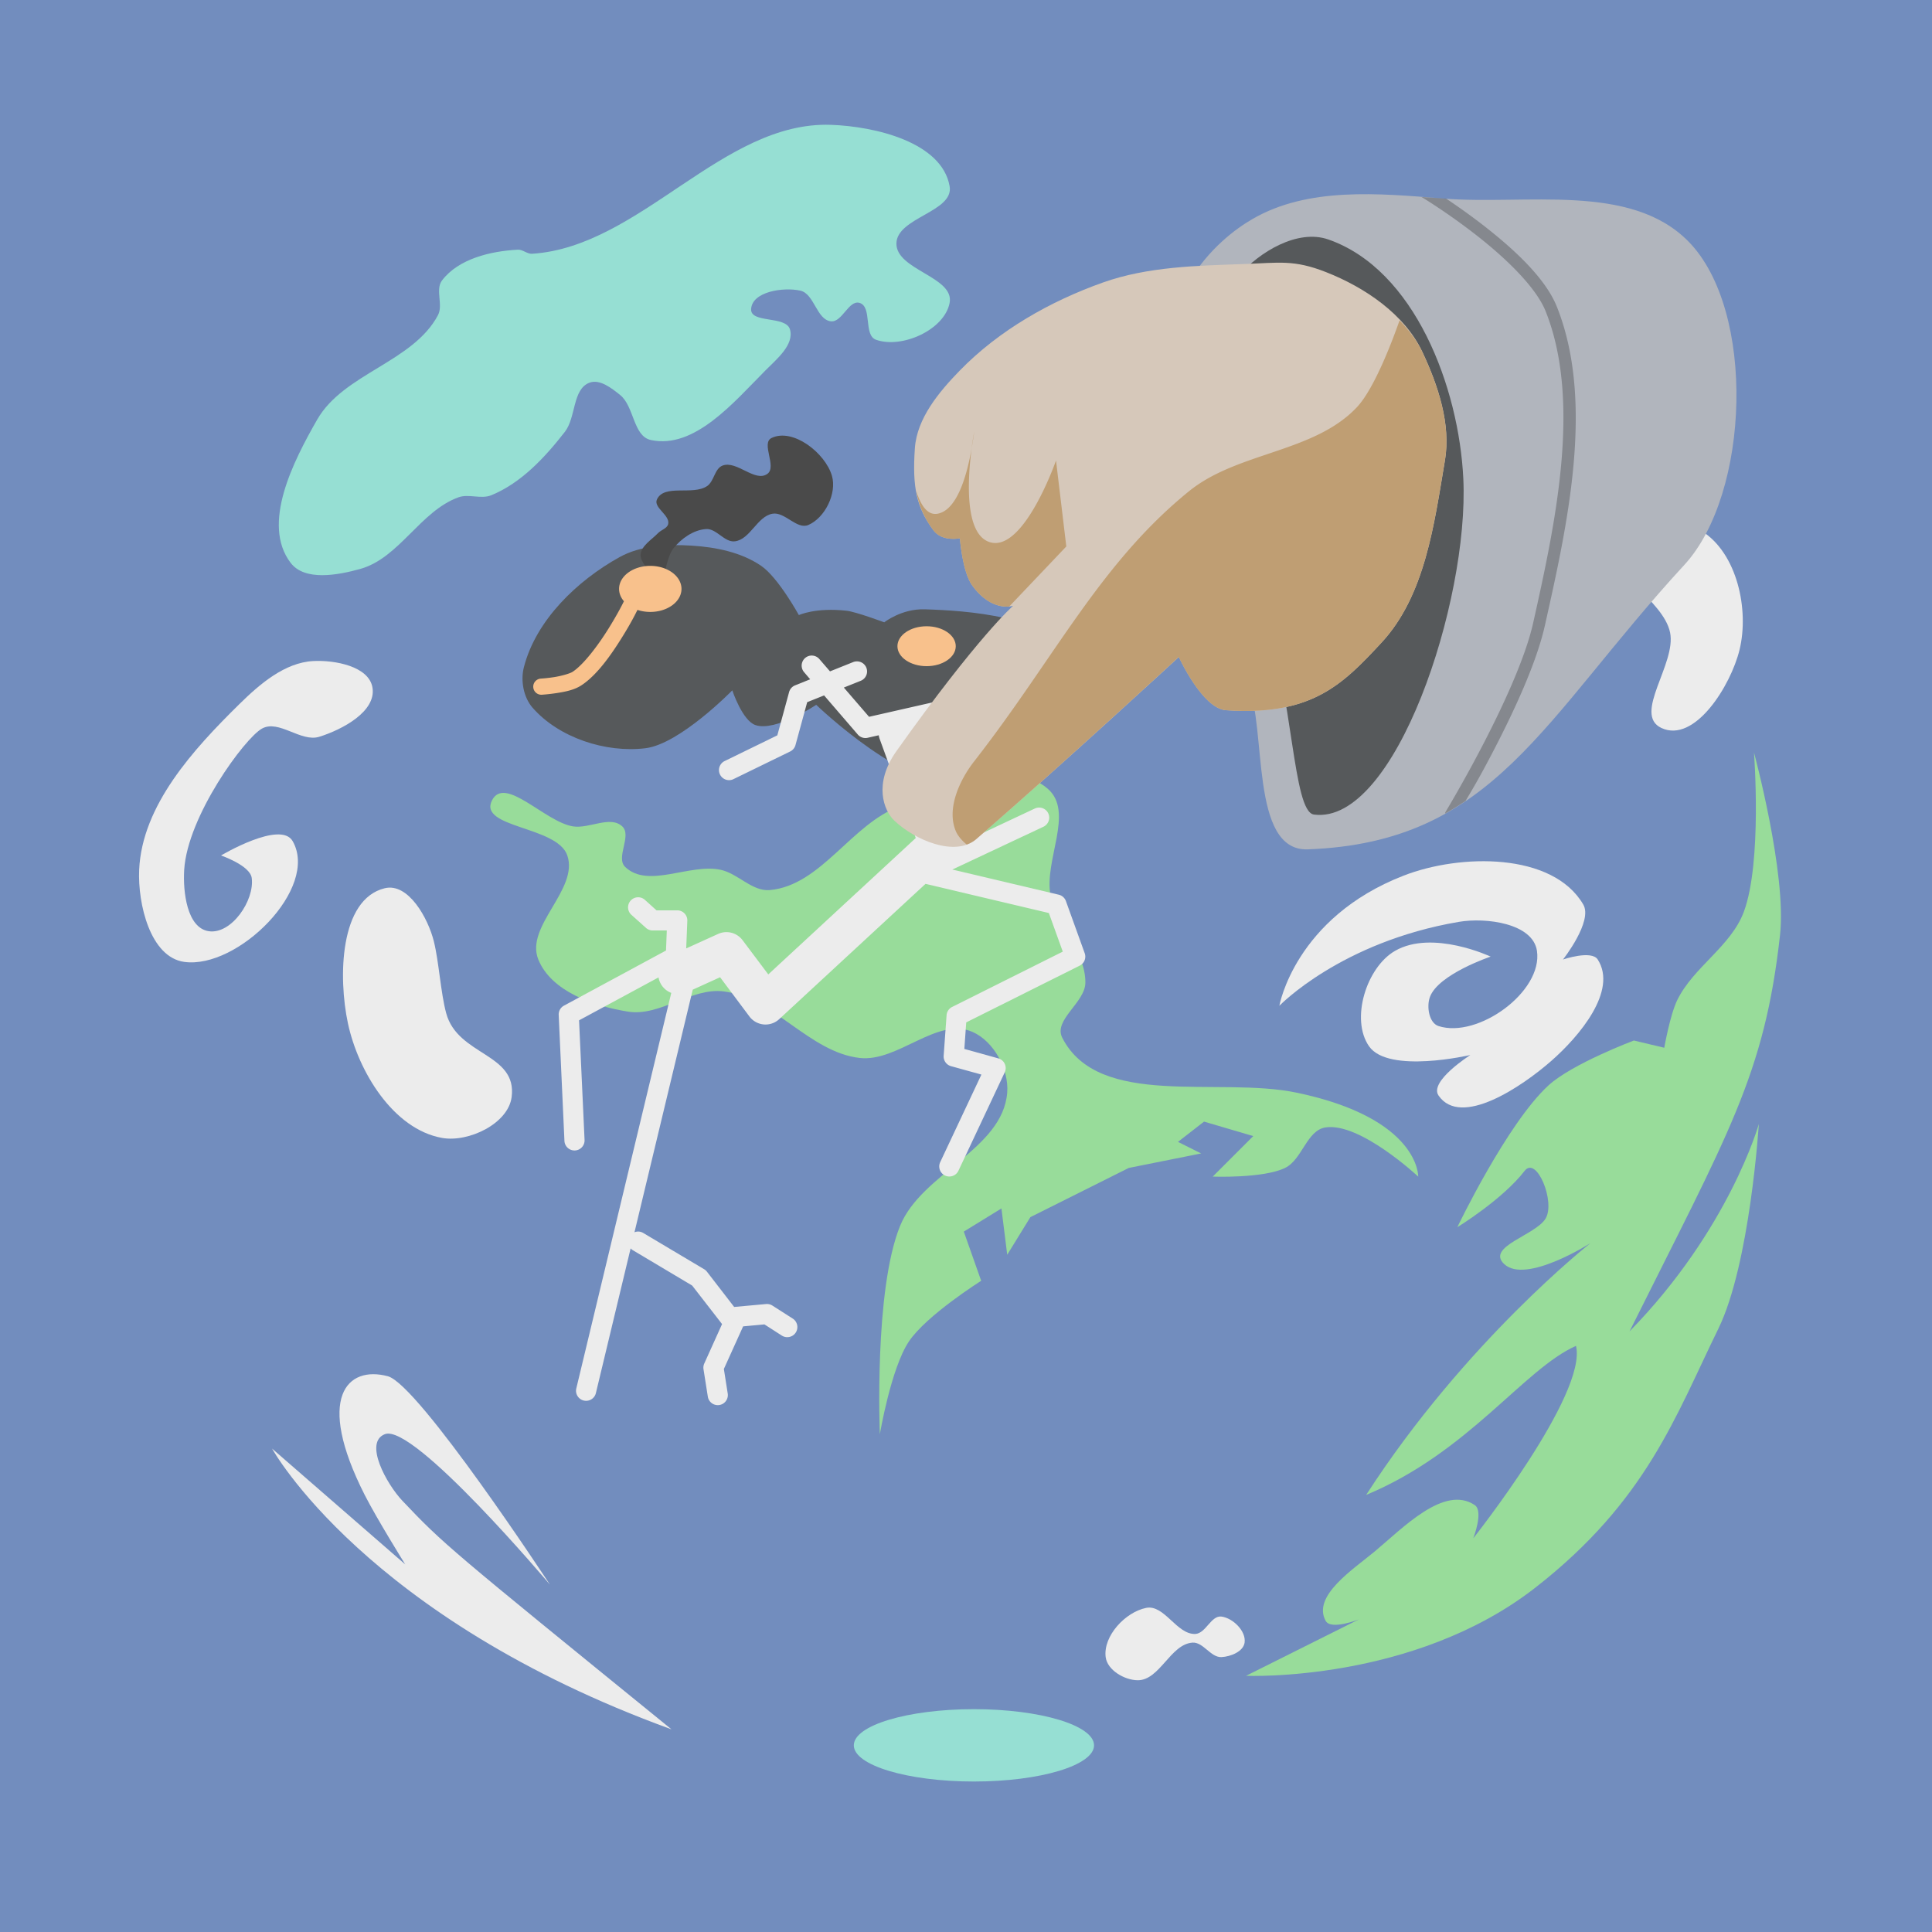 <svg xmlns="http://www.w3.org/2000/svg" width="192" height="192">
  <style>
    .st0 {
      fill: #fff
    }
  </style>
  <rect width="100%" height="100%" style="fill:#728dbe;stroke-width:4" />
  <path
    d="M161.08 53.936c-1.516 3.032 4.198 5.598 4.89 8.917.648 3.11-3.74 8.144-.863 9.492 3.315 1.553 6.899-4.21 7.766-7.766.977-4.007-.247-9.6-3.74-11.793-2.296-1.443-6.84-1.275-8.053 1.15z"
    style="fill:#ececec;stroke-width:4" />
  <path
    d="M87.44 142.53s-.605-14.287 2.013-20.71c2.137-5.241 10.195-7.589 10.642-13.231.184-2.312-1.327-5.11-3.451-6.04-3.516-1.539-7.405 3.025-11.218 2.588-4.985-.571-8.54-6-13.52-6.615-3.21-.397-6.297 2.524-9.491 2.013-3.394-.542-7.62-1.994-8.917-5.177-1.352-3.318 4.052-6.972 2.876-10.356-1.013-2.916-8.88-2.713-7.478-5.465 1.28-2.513 5.268 2.152 8.054 2.589 1.61.252 3.697-1.11 4.89 0 .985.917-.683 3.095.288 4.027 2.283 2.192 6.396-.374 9.492.287 1.723.369 3.134 2.174 4.89 2.014 5.111-.466 8.112-6.607 12.944-8.342 4.633-1.664 10.946-4.947 14.67-1.726 2.683 2.323-.43 7.168.287 10.642.627 3.034 3.48 5.532 3.452 8.63-.018 1.976-3.198 3.703-2.301 5.465 3.62 7.109 15.49 3.832 23.298 5.465 12.24 2.559 12.08 8.342 12.08 8.342s-5.768-5.404-9.204-4.89c-1.877.28-2.32 3.197-4.026 4.026-2.172 1.056-7.191.863-7.191.863l4.027-4.026-4.89-1.439-2.59 2.014 2.302 1.15-7.19 1.439-9.78 4.89-2.302 3.739-.575-4.602-3.74 2.3 1.727 4.89s-5.456 3.436-7.191 6.041c-1.782 2.676-2.877 9.205-2.877 9.205z"
    style="fill:#98dc9a;stroke-width:4" />
  <path
    d="M52.064 66.304c1.203-4.673 5.274-8.586 9.492-10.93 2.122-1.179 4.768-1.302 7.19-1.15 2.393.15 4.927.658 6.904 2.013 1.692 1.16 3.74 4.89 3.74 4.89s1.653-.777 4.745-.432c.939.105 3.74 1.151 3.74 1.151s1.723-1.367 4.026-1.294c4.094.13 12.542.662 13.663 4.602 1.459 5.128-4.568 11.529-9.78 12.656-5.407 1.17-14.67-7.766-14.67-7.766s-4.032 2.702-6.04 2.013c-1.308-.449-2.3-3.452-2.3-3.452s-5.198 5.334-8.63 5.753c-3.943.482-8.602-1.036-11.218-4.027-.904-1.033-1.205-2.697-.863-4.026z"
    style="fill:#56595b;stroke-width:4" />
  <path
    d="M124 68c1.933 4.268.15 16.62 5.966 16.407 18.569-.681 23.276-12.908 37.424-28.271 6.508-7.068 7.141-25.283.407-32.136-5.79-5.89-16.175-3.6-24.407-4.271-6.42-.524-13.408-1.16-18.915 2.034-3.227 1.872-10.947 7.866-8.746 21.966 1.319 8.444 4.745 16.485 8.271 24.27z"
    style="fill:#b1b5bd;stroke-width:4" />
  <path
    d="M141.27 19.578c.324.197 2.607 1.59 5.312 3.688 2.904 2.25 6.045 5.216 7.024 7.672 3.594 9.014.937 21.22-1.242 30.969-.767 3.432-2.944 8.146-4.922 11.969s-3.758 6.765-3.758 6.765a.6.6 0 0 0-.078.21c.7-.39 1.379-.81 2.039-1.257.592-1.001 1.357-2.246 2.867-5.164 1.998-3.86 4.196-8.596 5.016-12.266 2.179-9.749 5-22.129 1.195-31.672-1.171-2.937-4.44-5.872-7.406-8.172a63.684 63.684 0 0 0-3.61-2.586c-.102-.008-.218 0-.32-.008-.695-.057-1.412-.094-2.117-.148z"
    style="color-rendering:auto;color:#000;dominant-baseline:auto;font-feature-settings:normal;font-variant-alternates:normal;font-variant-caps:normal;font-variant-ligatures:normal;font-variant-numeric:normal;font-variant-position:normal;image-rendering:auto;isolation:auto;mix-blend-mode:normal;opacity:.25;shape-padding:0;shape-rendering:auto;solid-color:#000;stroke-width:4;text-decoration-color:#000;text-decoration-line:none;text-decoration-style:solid;text-indent:0;text-orientation:mixed;text-transform:none;white-space:normal" />
  <path
    d="M123.05 27.458c-3.697 4.281-4.868 10.875-4.068 16.474.688 4.812 5.047 12.722 6.712 17.288 2.83 7.76 2.767 19.449 4.882 19.729 8.088 1.069 15.424-21.199 14.848-33.356-.432-9.097-4.822-20.807-13.424-23.797-3.045-1.058-6.843 1.222-8.95 3.661z"
    style="fill:#56595b;stroke-width:4" />
  <path
    d="M80.648 65.148a1 1 0 0 0-.727 1.664l.594.695-1.5.602a1 1 0 0 0-.594.664l-1.171 4.305-5.204 2.539a1 1 0 1 0 .875 1.797l5.61-2.735a1 1 0 0 0 .523-.632l1.164-4.266 1.68-.672 3.344 3.883a1 1 0 0 0 .984.328l1.102-.25a2 2 0 0 0 .101.39l3.578 9.821-14.656 13.555-2.554-3.398a2 2 0 0 0-2.43-.625l-3.172 1.437.11-2.742a1 1 0 0 0-1-1.039h-2.063l-1.149-1.039a1 1 0 0 0-.734-.258 1 1 0 0 0-.602 1.75l1.438 1.29a1 1 0 0 0 .664.257h1.406l-.078 1.992-10.14 5.477a1 1 0 0 0-.524.93l.57 12.507a1 1 0 1 0 2-.086l-.547-11.89 7.899-4.266a2 2 0 0 0 1.265 1.539l-9.437 39.305a1 1 0 1 0 1.945.469l3.453-14.383a1 1 0 0 0 .242.195l5.875 3.5 2.97 3.828-1.766 3.914a1 1 0 0 0-.079.57l.43 2.727a1 1 0 1 0 1.977-.313l-.383-2.437 1.89-4.18a1 1 0 0 0 .024-.054l2.117-.196 1.727 1.11a1.003 1.003 0 1 0 1.086-1.688l-2.016-1.289a1 1 0 0 0-.633-.156l-3.164.289a1 1 0 0 0-.008 0l-2.703-3.5a1 1 0 0 0-.281-.25l-6.04-3.594a1 1 0 0 0-.577-.148 1 1 0 0 0-.305.07l5.79-24.109 2.718-1.234 2.914 3.898a2 2 0 0 0 2.96.266l14.54-13.445 12.258 2.898 1.383 3.836-11 5.5a1 1 0 0 0-.547.82l-.29 4.032a1 1 0 0 0 .727 1.03l3.024.837-4.094 8.703a1.001 1.001 0 1 0 1.813.851l4.601-9.78a1 1 0 0 0-.64-1.384l-3.375-.937.187-2.64 11.281-5.641a1 1 0 0 0 .492-1.235l-1.867-5.18a1 1 0 0 0-.71-.632l-10.579-2.5 9.047-4.25a1 1 0 0 0-.492-1.906 1 1 0 0 0-.36.093l-7.5 3.524a2 2 0 0 0-.117-.711l-4-10.976 4.5-1.024a1.002 1.002 0 1 0-.445-1.953l-8.907 2.023-2.507-2.906 1.656-.664a1 1 0 0 0-.39-1.937 1 1 0 0 0-.36.078l-2.281.914-1.047-1.211a1 1 0 0 0-.79-.36z"
    style="color-rendering:auto;color:#000;dominant-baseline:auto;fill:#ececec;font-feature-settings:normal;font-variant-alternates:normal;font-variant-caps:normal;font-variant-ligatures:normal;font-variant-numeric:normal;font-variant-position:normal;image-rendering:auto;isolation:auto;mix-blend-mode:normal;shape-padding:0;shape-rendering:auto;solid-color:#000;stroke-width:4;text-decoration-color:#000;text-decoration-line:none;text-decoration-style:solid;text-indent:0;text-orientation:mixed;text-transform:none;white-space:normal" />
  <path
    d="M100.68 60.204s-3.488 3.036-11.593 14.441c-2.296 3.23-1.28 5.898-.203 6.915 2.02 1.909 6.035 3.651 8.135 1.83 8.733-7.568 20.136-18.101 20.136-18.101s2.33 5.12 4.678 5.288c8.535.607 11.636-2.595 15.458-6.712 4.347-4.684 5.24-11.802 6.305-18.102.611-3.61-.68-7.466-2.237-10.78-1.76-3.748-5.707-6.413-9.56-7.933-3.221-1.27-4.673-.936-8.135-.813-4.714.167-9.586.256-14.034 1.83-5.25 1.86-10.35 4.757-14.237 8.746-2.077 2.132-4.27 4.759-4.474 7.729-.272 3.943.185 5.895 1.83 8.135.882 1.2 2.645.814 2.645.814s.247 3.33 1.22 4.678c1.972 2.732 4.067 2.034 4.067 2.034z"
    style="fill:#d6c8ba;stroke-width:4" />
  <path
    d="M139.09 31.836c-.562 1.587-2.42 6.7-4.25 8.64-4.264 4.523-11.844 4.422-16.672 8.337-8.883 7.201-13.38 16.632-21.359 26.852-1.467 1.88-2.749 4.714-1.828 6.914.215.514.62.957 1.086 1.351a2.96 2.96 0 0 0 .945-.539c8.733-7.568 20.133-18.102 20.133-18.102s2.332 5.123 4.68 5.29c8.535.607 11.64-2.594 15.46-6.711 4.348-4.683 5.24-11.802 6.306-18.102.61-3.61-.686-7.468-2.243-10.781-.548-1.167-1.354-2.194-2.257-3.149zM96.812 42.916s-.122.65-.25 1.625c.159-.921.25-1.625.25-1.625zm-.25 1.625c-.39 2.263-1.331 6.165-3.406 6.516-1.072.18-1.72-1.029-2.11-2.305.257 1.474.774 2.675 1.696 3.93.881 1.2 2.648.812 2.648.812s.246 3.332 1.219 4.68c1.466 2.032 2.997 2.166 3.687 2.101l5.672-5.969-1.023-8.539s-3.155 9.039-6.508 8.133c-2.668-.72-2.253-6.484-1.875-9.36z"
    style="fill:#bf9e73;stroke-width:4" />
  <path
    d="M38.237 88.272c2.33-.57 4.306 2.96 4.881 5.288.505 2.043.675 5.086 1.22 7.119 1.145 4.26 7.067 3.964 6.509 8.339-.338 2.652-4.282 4.535-6.915 4.067-4.838-.859-8.329-6.585-9.356-11.39-.97-4.535-.845-12.323 3.66-13.424zM21.966 85.016s5.92-3.526 7.119-1.424c2.663 4.672-5.455 12.743-10.78 12-3.364-.469-4.626-5.76-4.475-9.152.287-6.412 5.392-11.973 9.966-16.474 2.014-1.982 4.5-4.12 7.322-4.271 2.152-.115 5.551.517 5.899 2.644.387 2.367-2.998 4.168-5.288 4.881-1.831.57-4.019-1.745-5.695-.814-1.728.96-7.4 8.704-7.729 14.034-.134 2.187.275 5.776 2.44 6.102 2.241.338 4.564-3.041 4.272-5.288-.163-1.25-3.05-2.237-3.05-2.237z"
    style="fill:#ececec;stroke-width:4" />
  <path
    d="M28.881 55.932c-2.92-3.844.242-10.05 2.644-14.237 2.63-4.586 9.523-5.702 12-10.373.544-1.025-.297-2.535.407-3.458 1.641-2.152 4.822-2.906 7.525-3.05.493-.028.932.438 1.424.406 10.758-.695 18.921-13.19 29.695-12.814 4.425.155 11.036 1.74 11.797 6.102.445 2.552-5.265 3.104-5.288 5.695-.023 2.64 5.782 3.304 5.288 5.898-.51 2.68-4.753 4.583-7.322 3.661-1.257-.45-.347-3.278-1.627-3.66-1.08-.324-1.726 1.95-2.847 1.83-1.43-.154-1.646-2.747-3.051-3.051-1.698-.368-4.772.096-4.881 1.83-.092 1.453 3.472.632 3.864 2.034.426 1.523-1.325 2.947-2.44 4.068-3.133 3.149-7.05 7.855-11.39 6.915-1.765-.382-1.644-3.344-3.051-4.474-.855-.686-2.027-1.61-3.051-1.22-1.7.646-1.323 3.446-2.44 4.88-1.98 2.542-4.34 5.091-7.323 6.306-1.007.41-2.232-.166-3.254.203-3.789 1.367-5.883 6.04-9.763 7.119-2.23.62-5.516 1.232-6.915-.61z"
    style="fill:#96dfd3;stroke-width:4" />
  <path
    d="M54.652 157.48s-13.034-19.884-16.108-20.71c-4.034-1.084-7.234 2.077-2.301 11.793 1.206 2.375 4.027 6.903 4.027 6.903L27.039 143.96s9.232 16.82 39.694 27.901c-22.18-18.027-22.684-18.425-26.75-22.723-1.567-1.655-3.857-5.808-1.726-6.615 2.881-1.092 16.395 14.957 16.395 14.957z"
    style="fill:#ececec;stroke-width:4" />
  <ellipse cx="96.788" cy="173.45" rx="11.937" ry="3.595"
    style="fill:#96dfd3;paint-order:stroke fill markers;stroke-width:4" />
  <path
    d="M109.88 164.68c-.266-2.095 1.956-4.476 4.027-4.89 1.808-.362 3.048 2.682 4.89 2.589 1.036-.053 1.56-1.859 2.588-1.726 1.146.148 2.466 1.446 2.302 2.589-.13.895-1.398 1.395-2.301 1.438-1.071.05-1.807-1.511-2.877-1.438-2.202.15-3.258 3.77-5.465 3.739-1.304-.02-3-1.007-3.164-2.301zM127.14 99.956s1.534-8.742 12.368-12.944c5.614-2.177 14.795-2.322 17.834 2.876.98 1.676-2.013 5.466-2.013 5.466s2.83-.968 3.451 0c1.994 3.104-1.829 7.633-4.602 10.067-2.94 2.58-9.003 6.676-11.218 3.451-.966-1.407 3.164-4.027 3.164-4.027s-8.139 1.899-10.067-.863c-1.877-2.689-.257-7.862 2.589-9.492 3.727-2.134 9.492.576 9.492.576s-5.22 1.75-6.04 4.027c-.34.941-.09 2.567.862 2.876 3.905 1.265 10.39-3.42 9.78-7.478-.41-2.73-5.045-3.34-7.766-2.877-11.734 1.998-17.834 8.342-17.834 8.342z"
    style="fill:#ececec;stroke-width:4" />
  <path
    d="m123.83 166.54 11.218-5.609s-2.78 1.113-3.308.144c-1.35-2.476 2.723-5.099 4.89-6.903 2.802-2.333 6.894-6.63 9.924-4.602.917.614-.144 3.308-.144 3.308s11.365-14.352 10.211-19.128c-5.18 2.298-10.691 10.589-20.854 14.813 9.836-15.237 22.292-25.024 22.292-25.024s-6.432 4.116-8.58 2.077c-1.819-1.727 3.129-2.857 4.122-4.522.992-1.666-.9-6.271-2.084-4.736-2.196 2.849-6.69 5.6-6.69 5.6s4.943-10.323 9.061-14.095c2.356-2.158 8.485-4.458 8.485-4.458l3.02.719s.573-3.274 1.295-4.746c1.613-3.288 5.343-5.338 6.616-8.773 1.835-4.955 1.006-15.82 1.006-15.82s3.261 12.056 2.589 18.121c-1.548 13.964-5.162 19.736-14.957 39.406 9.918-10.139 12.849-20.61 12.849-20.61s-.87 13.907-4.031 20.362c-4.258 8.695-7.134 17.094-18.166 25.704-12.134 9.471-28.764 8.773-28.764 8.773z"
    style="fill:#98dc9a;stroke-width:4" />
  <ellipse cx="92.084" cy="64.22" rx="2.898" ry="1.983"
    style="fill:#f8c18c;paint-order:stroke fill markers;stroke-width:4" />
  <path
    d="M64.576 56.848s-.978-1.08-.915-1.729c.088-.911 1.098-1.471 1.729-2.135.314-.331.924-.47 1.017-.916.181-.876-1.5-1.63-1.119-2.44.733-1.555 3.558-.362 4.983-1.322.703-.474.737-1.725 1.526-2.034 1.411-.554 3.257 1.717 4.474.813.959-.711-.67-3.041.407-3.559 2.127-1.023 5.343 1.495 6 3.763.502 1.733-.684 4.163-2.34 4.88-1.14.496-2.331-1.32-3.559-1.118-1.532.252-2.22 2.571-3.762 2.746-1.026.116-1.817-1.288-2.848-1.22-1.258.082-2.468.946-3.254 1.932-.621.78-.915 2.847-.915 2.847z"
    style="fill:#4a4a4a;stroke-width:4" />
  <path
    d="M64.624 56.236a3.102 2.288 0 0 0-3.102 2.289 3.102 2.288 0 0 0 .485 1.227c-.157.31-.63 1.267-1.54 2.726-1.043 1.676-2.463 3.56-3.554 4.281-.272.18-1.124.419-1.844.532-.72.112-1.32.148-1.32.148a.802.802 0 0 0 .094 1.602s.67-.04 1.476-.164c.806-.127 1.735-.29 2.477-.782 1.56-1.032 2.941-3.023 4.031-4.773.903-1.45 1.321-2.31 1.524-2.711a3.102 2.288 0 0 0 1.273.203 3.102 2.288 0 0 0 3.102-2.289 3.102 2.288 0 0 0-3.102-2.289z"
    style="fill:#f8c18c;paint-order:stroke fill markers;stroke-width:4" />
</svg>

